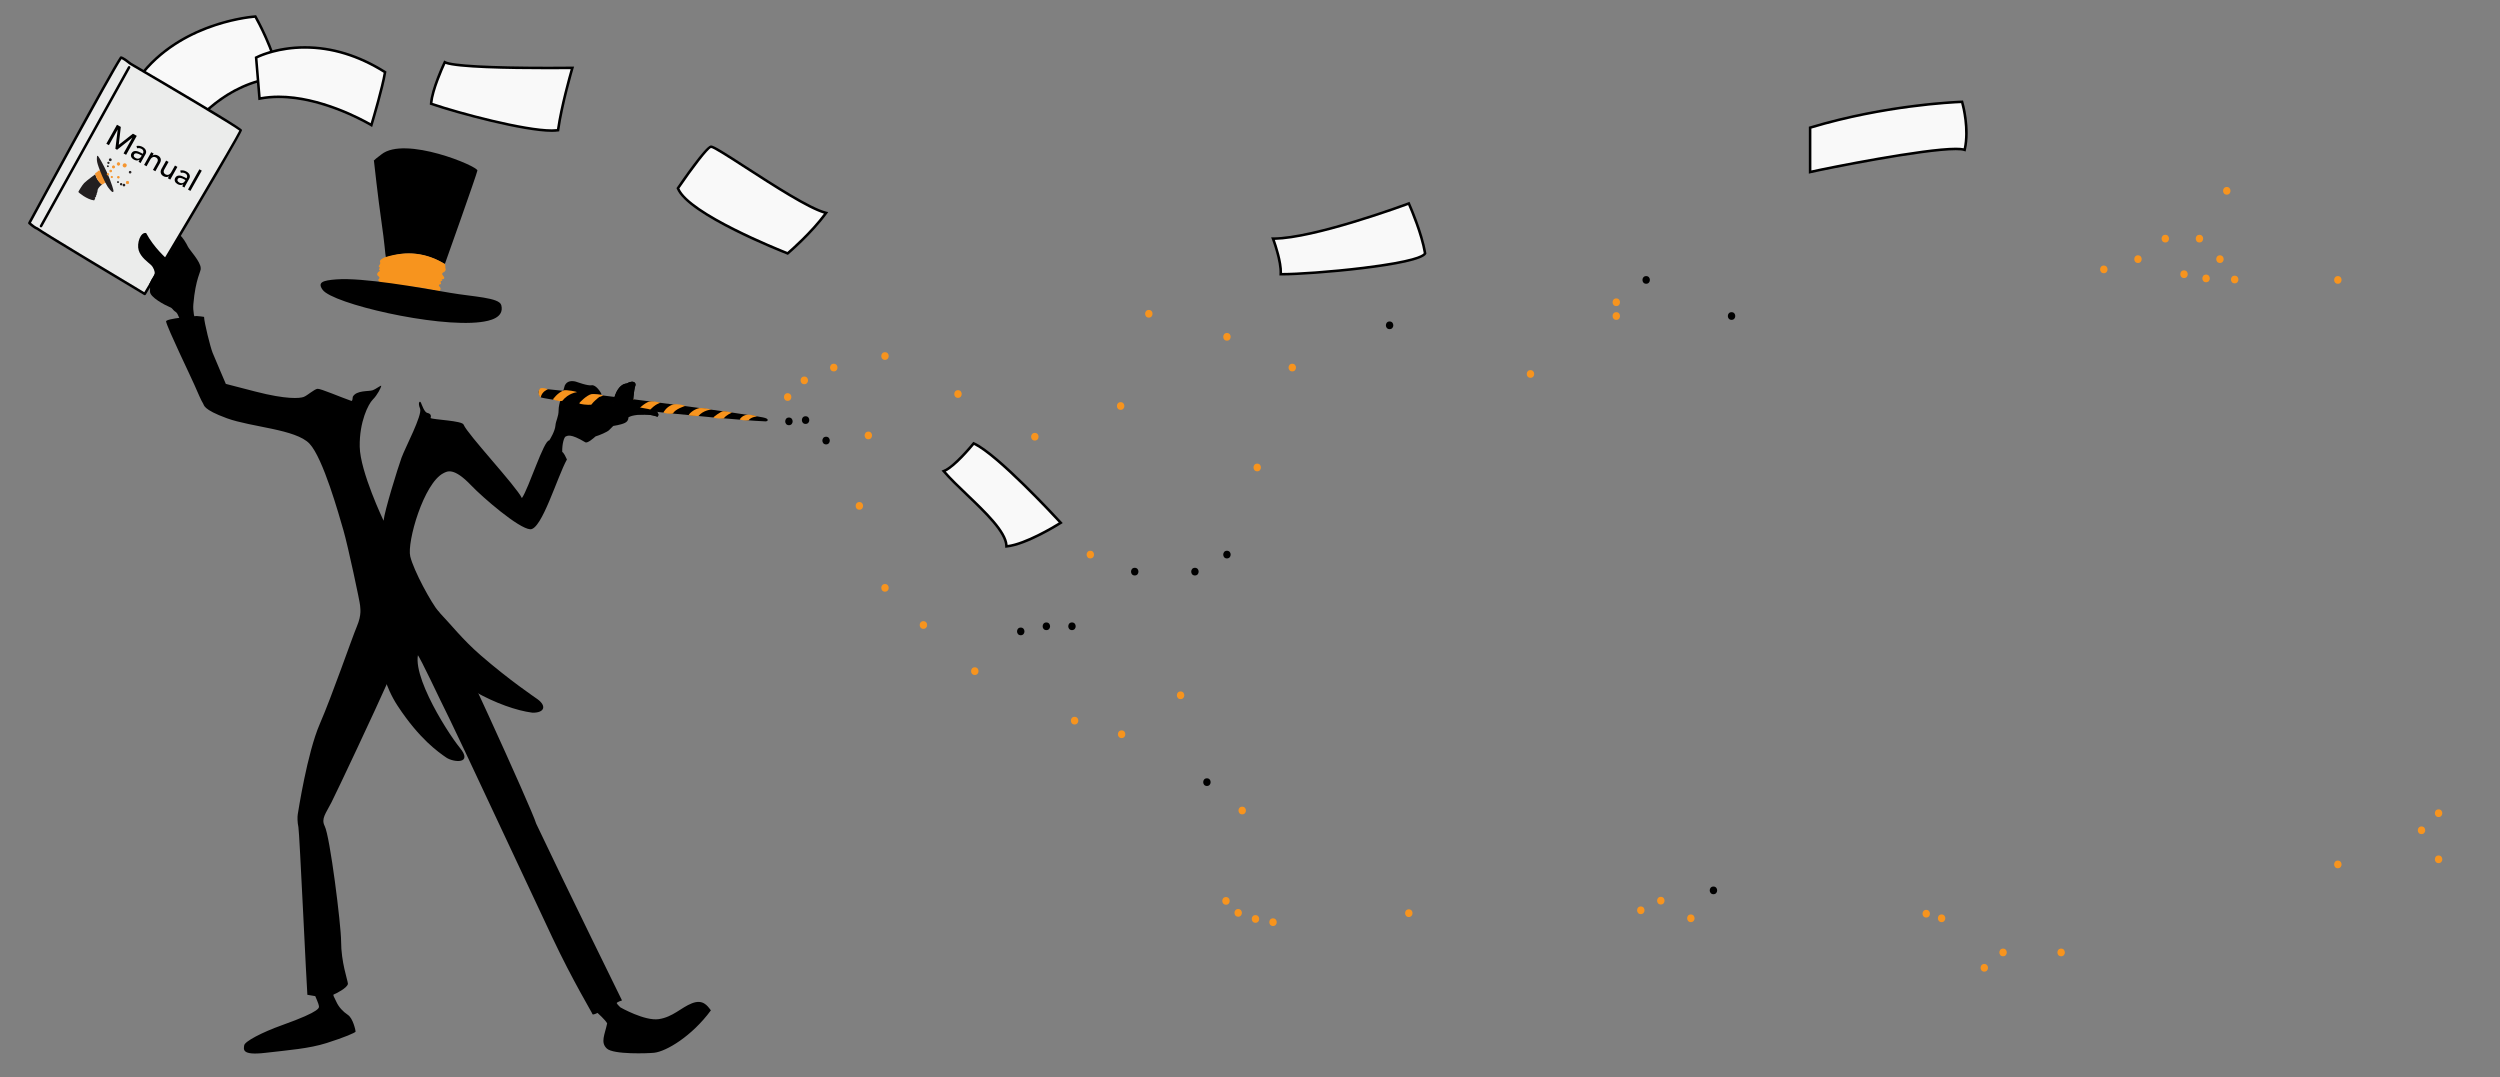 <?xml version="1.0" encoding="utf-8"?>
<!-- Generator: Adobe Illustrator 16.0.0, SVG Export Plug-In . SVG Version: 6.00 Build 0)  -->
<!DOCTYPE svg PUBLIC "-//W3C//DTD SVG 1.1//EN" "http://www.w3.org/Graphics/SVG/1.1/DTD/svg11.dtd">
<svg version="1.1" xmlns="http://www.w3.org/2000/svg" xmlns:xlink="http://www.w3.org/1999/xlink" x="0px" y="0px" width="976px"
	 height="420.5px" viewBox="0 0 976 420.5" enable-background="new 0 0 976 420.5" xml:space="preserve">
<rect x="0" y="0" width="976" height="420.5" fill="#808080" stroke="none"/>
<g id="Magier">
	<path d="M173.675,103.07c0,0,12.404-34.833,12.705-36.485s-28.266-13.664-37.48-6.306c-3.809,2.853-2.908,2.553-2.908,2.553
		s1.613,14.714,2.908,23.572c1.295,8.859,1.445,12.613,1.746,14.114C153.588,99.747,162.171,96.314,173.675,103.07z"/>
	<path fill="#F7941E" d="M171.234,113.768c0,0,1.381-0.728,0.506-1.689c-0.874-0.96-0.156-1.041,0.169-1.083
		c0.326-0.044,0.343-0.587,0.062-0.92c0.041-0.584,1.278-0.355,0.389-0.98c0.945-0.085,1.564-0.393,0.619-1.464
		c-0.945-1.072,0.297-1.327,0.507-1.52c0.21-0.194,0.778-0.743,0.394-1.351c0.003-0.083,0.022-1.549-0.205-1.689
		c-7.058-4.342-14.715-5.349-23.33-2.646c0,0-2.605,0.963-1.914,2.027c0.183,0.842-0.837,1.474-0.558,1.601
		c0.28,0.128,0.439,0.478,0.343,0.615c-0.096,0.137-0.45,0.536-0.104,0.779c0.346,0.243,0.219,0.424-0.155,0.536
		c-0.374,0.113-1.158,1.229-0.351,1.762c0.807,0.532,0.601,0.919,0.149,1.352c-0.451,0.431,0.409,0.468,0.395,1.172
		c-0.015,0.705,0.364,1.371,0.75,1.812C148.899,112.079,157.552,110.221,171.234,113.768z"/>
	<path d="M195.703,119.136c1.262,4.946-4.503,6.153-8.123,6.606c-17.525,2.196-57.715-7.185-61.619-12.59
		c-2.155-2.983,0.131-3.679,5.314-4.076c10.395-0.796,32.131,3.118,44.518,5.254C184.744,115.875,194.938,116.133,195.703,119.136z"
		/>
	<path d="M145.499,156.04c1.889-1.881,3.251-4.75,3.334-5.333s-1.917,1.167-3.417,1.667s-6.25-0.083-7.667,2.5
		c-0.167,0.667,0,1.334-0.5,1.667c-4.333-1.5-12-4.833-13.25-4.75s-3.917,2.583-5.417,3.167s-6.792,1.035-18.833-2.083
		c-11.583-3-11.583-3-11.583-3s-4.327-10.088-5.167-12.166s-3.25-11.667-3.333-14c0,0-2.083-0.334-2.916-0.334
		c0,0-12.156,0.932-11.917,2.132c0.535,2.689,9.674,21.538,11.008,24.622s2.91,6.662,3.41,7.329s-0.25,2.333,9.333,5.833
		s26.916,4.251,32.249,9.917s11.476,27.755,13.25,33.833s6.5,28.334,6.5,29.334s0.75,3.416-1.25,8.166s-9.583,26.793-14.5,38.127
		c-4.917,11.332-8.416,34.304-8.582,35.22c-0.167,0.918-0.166,3.166,0.25,5s3.25,63.482,3.5,65.482l3.083,0.521
		c0,0,1.417,3.229,1.417,3.812s1.417,1.877-14.333,7.5c-7.993,2.854-14.663,6.399-14.83,7.899s-1.171,4.018,8.163,2.934
		s17.167-1.665,24-3.833c6.833-2.166,11.333-4.064,11.333-4.48s-1-5.166-3-6.5c-2-1.332-3.583-3.084-4.5-5.084s-1.5-2.748-1-2.916
		c0.5-0.166,5.333-2.5,5.5-4.166c-0.083-1.418-2.667-8.333-2.667-16.666c0-6.115-4.333-41.001-6.417-44.919
		c-1.417-2.916,0.381-4.763,2.647-9.219s17.1-35.953,22.267-47.619c4.5-8.834,4.46-9.03,5.917-10.153s3.5-3.248,5.083-0.479
		c1.97,2.738,8.17,16.329,13,26c4.587,9.329,26.169,55.728,40.002,85.062c8.012,16.989,15.552,29.347,15.636,29.847
		s1.983-0.467,1.983-0.467s3.167,2.834,3.75,4.084c-0.917,4.416-2.706,7.406-0.122,9.822s16.134,1.889,18.417,1.654
		c4.771-0.49,14.789-6.477,22.206-16.561c-1.417-1.916-3.167-4.416-7.417-2.75c-4.25,1.668-7.4,5.34-12.9,6.172
		c-5.5,0.834-15.017-4.588-15.017-4.588s-1.247-1.189-1.413-1.605c-0.167-0.418,2.045-1.108,2.045-1.108s-21.624-43.94-33.5-69.002
		c-1.5-5.334-35.252-79.437-38.085-82.771c-2.833-3.332-9.75-16-11.083-21.584c-1.333-5.582,5.257-28.628,12.999-32.499
		c1.5-0.75,4-2.333,10.833,4.833c4.359,4.572,18.501,16.833,23.001,17.083s10.552-20.47,14.333-27.25
		c-1.337-2.987-1.833-2.917-1.833-2.917c-0.083-3.25,0.75-5.916,1.417-6.083s1.583-1.333,7.667,2.333
		c0.917,0.333,3.167-1.666,3.917-2.333c1.5-0.417,4.583-1.75,5.25-2.417s1.667-1.667,1.667-1.667s2.917-0.417,4.5-1.167
		s1.417-2.167,1.417-2.167s0.936-0.861,4.833-1.083c4.227-0.241,6.5,0.833,6.5,0.833c1-0.917,0.063-3.604-6-4.5
		c-3.596-0.531-3.667-0.083-3.667-0.083s0.5-6.334,1-7.417s-0.5-2.583-3.333-1c-2.667,0.25-4.5,3.167-5.333,7.583
		c-1.917,0.667-3.333,0.417-3.333,0.417s-0.667-2.75-1.667-2.833s-2.25,2.083-2.25,2.083s-3.101,1.583-4.351-2.417
		c-0.402-1.287,7.346,0.152,7.106-0.607c-0.277-0.876-2.272-3.821-3.85-3.525s-5.65-1.268-6.155-1.407
		c-1.648-0.456-3.515-0.292-4.333,1.5c-0.917,3.583-2.417,6.957-2.417,9.623s-1.083,4-1.25,6.083s-2,5.167-2.417,5.75
		c-2.083-0.25-8,18.75-10.667,22.5c-2.167-4.583-21.25-24.917-22.75-28.667c-0.5-1.583-11.833-1.916-12.917-2.583
		c0.417-1.083-0.083-1.75-1.25-2s-2.083-3.083-2.5-4S163,157.123,164,159.54s-5.83,15.25-7.247,19.167s-6.669,20.833-7.003,24.583
		c0,0-9.148-19.139-9.315-28.889S143.809,157.723,145.499,156.04z"/>
	<path d="M145.902,239.619c0,0-0.176,21.439,9.308,35.902c8.558,13.052,16.008,18.166,18.993,20.218
		c2.834,1.949,10.612,2.658,5.319-3.805c-5.294-6.46-22.072-33.194-14.631-39.429c10.002,14.09,30.524,24.115,42.961,25.731
		c4.838,0.078,5.551-2.662,2.011-5.255c-1.028-0.755-10.901-7.346-22.197-17.148c-7.147-6.203-11.692-12.114-16.417-17.045
		C168.031,235.43,145.902,239.619,145.902,239.619z"/>
	<g id="Ebene_5">
		<path d="M211.104,155.098c0,0-1.91-2.563,0.112-3.244c1.775-0.597,67.181,7.904,83.897,10.617
			c2.324,0.377,3.584,0.591,4.182,0.939c0.598,0.348,0.64,0.959-0.327,1.098C280.969,163.786,213.636,156.476,211.104,155.098z"/>
		<path fill="#F7941E" d="M295.59,162.549c0,0-2.492,0.237-3.351,1.56c-1.07,0.192-3.428-0.258-3.428-0.258
			c0.018-0.505,1.265-1.741,2.824-1.922C293.194,161.748,295.176,162.48,295.59,162.549z"/>
		<path fill="#F7941E" d="M285.77,161.065c0,0-2.401,1.002-3.19,2.27c-0.479,0.207-4.114-0.063-4.042-0.358
			c0.072-0.297,2.811-2.258,3.667-2.418C283.061,160.398,285.77,161.065,285.77,161.065z"/>
		<path fill="#F7941E" d="M272.661,162.43c1.785-2.178,4.715-2.546,5.041-2.501c0.327,0.045-2.158-0.679-4.596-0.632
			c-2.58,0.542-4.276,2.492-4.221,2.77C268.939,162.345,272.661,162.43,272.661,162.43z"/>
		<path fill="#F7941E" d="M267.382,158.521c0,0-3.849,1.218-4.591,2.839c-0.642,0.5-3.856-0.167-3.805-0.286
			c0.051-0.119,1.165-2.365,3.864-3.208C264.185,157.625,267.333,158.121,267.382,158.521z"/>
		<path fill="#F7941E" d="M257.87,157.258c0,0-2.068,0.317-4.545,3.295c-1.006,0.196-4.062-0.077-4.048-0.5
			c0.026-0.776,3.502-3.459,4.582-3.319C254.588,156.543,257.572,157.02,257.87,157.258z"/>
		<path fill="#F7941E" d="M247.429,155.904c0,0-4.386,1.911-5.058,3.392c-0.813,0.168-4.1-0.511-4.1-0.511
			c0.024-0.711,3.969-3.719,5.171-3.567C243.894,155.135,246.759,155.431,247.429,155.904z"/>
		<path fill="#F7941E" d="M235.459,154.43c0,0-2.285,0.556-4.635,3.567c-1.252,0.174-4.738-0.193-4.662-0.566
			c0.076-0.374,2.999-3.203,4.719-3.562C231.599,153.721,234.863,153.96,235.459,154.43z"/>
		<path fill="#F7941E" d="M225.223,153.122c0,0-3.26,0.29-5.696,3.362c-1.427,0.394-3.698-0.534-3.698-0.534
			s1.842-2.702,4.364-3.583C221.137,152.149,225.23,152.844,225.223,153.122z"/>
		<path fill="#F7941E" d="M213.898,151.962c0,0-2.339,0.84-2.793,3.135c-0.867-0.217-1.388-3.216,0.123-3.555
			C212.289,151.304,213.898,151.962,213.898,151.962z"/>
	</g>
	<path d="M230.81,159.674c0,0,2.523-4.884,3.523-4.801s1.667,2.833,1.667,2.833s1.417,0.25,3.333-0.417
		c0.833-4.417,2.667-7.333,5.333-7.583c2.833-1.583,3.833-0.083,3.333,1s-1,7.417-1,7.417s0.404,0.64,4,1.171
		c6.063,0.896,6.667,2.495,5.667,3.412c0,0-2.273-1.074-6.5-0.833"/>
	<g id="Blätter">
		<g>
			<path fill="#F9F9F9" d="M52.73,32.5L72.834,52c0,0,12.833-19.833,36.167-21.833c-2.333-11.667-9.297-23.71-9.297-23.71
				S68.795,8.167,52.73,32.5z"/>
			<path d="M72.923,52.783L52.085,32.57l0.228-0.346C68.331,7.962,99.364,5.975,99.676,5.958l0.307-0.017l0.153,0.266
				c0.07,0.122,7.032,12.25,9.354,23.863l0.11,0.548l-0.558,0.048c-22.81,1.955-35.662,21.411-35.789,21.607L72.923,52.783z
				 M53.377,32.431L72.758,51.23c2.191-3.083,14.752-19.449,35.64-21.51c-2.19-10.322-7.957-20.924-8.974-22.742
				C96.188,7.248,68.322,10.194,53.377,32.431z"/>
		</g>
		<g>
			<path fill="#F9F9F9" d="M101.32,38.5l-1.333-16.021c0,0,22.333-11.979,50.333,5.688c-1,6.333-5.333,20.667-5.333,20.667
				S121.468,34.5,101.32,38.5z"/>
			<path d="M145.279,49.597l-0.552-0.336c-0.18-0.109-18.206-10.965-35.903-10.965c-2.591,0-5.083,0.234-7.406,0.695l-0.549,0.109
				l-1.407-16.906l0.289-0.155c0.307-0.165,7.643-4.028,19.254-4.028c10.72,0,21.346,3.275,31.582,9.733l0.279,0.176l-0.052,0.325
				c-0.994,6.294-5.305,20.589-5.348,20.733L145.279,49.597z M108.824,37.295c16.221,0,32.667,8.95,35.867,10.786
				c0.816-2.742,4.138-14.055,5.083-19.667c-9.987-6.24-20.338-9.403-30.769-9.403c-10.098,0-17.024,3.057-18.491,3.764l1.259,15.13
				C104.001,37.5,106.37,37.295,108.824,37.295z"/>
		</g>
		<g>
			<path fill="#F9F9F9" d="M173.642,24.29c0,0-5,10.543-5.333,16.21c11.667,4,40.781,11.667,49.557,10.333
				c1.443-10.333,5.587-24.333,5.587-24.333S178.975,27.079,173.642,24.29z"/>
			<path d="M215.444,51.487c-10.919,0-36.596-6.845-47.298-10.514l-0.359-0.124l0.022-0.379c0.335-5.699,5.175-15.961,5.381-16.396
				l0.223-0.47l0.461,0.241c2.677,1.4,17.332,2.203,40.205,2.203c5.539,0,9.365-0.05,9.367-0.05l0.678-0.009l-0.192,0.651
				c-0.042,0.14-4.15,14.083-5.571,24.261l-0.051,0.369l-0.369,0.056C217.244,51.434,216.404,51.487,215.444,51.487z
				 M168.836,40.152c10.855,3.678,35.92,10.335,46.608,10.335c0.745,0,1.409-0.033,1.979-0.1c1.294-8.941,4.543-20.536,5.361-23.38
				c-1.332,0.014-4.533,0.042-8.706,0.042c-15.913,0-35.48-0.373-40.188-2.108C172.979,26.932,169.288,35.233,168.836,40.152z"/>
		</g>
		<g>
			<path fill="#F9F9F9" d="M264.666,73.5c0,0,10.742-15.769,12.871-16.218s34.797,23.444,44.963,25.831
				c-5.834,8.054-15,15.815-15,15.815S268.666,83.833,264.666,73.5z"/>
			<path d="M307.596,99.502l-0.277-0.108c-1.594-0.62-39.086-15.295-43.119-25.714l-0.095-0.245l0.148-0.217
				c1.812-2.661,10.967-15.958,13.181-16.425l0.17-0.017c1.139,0,5.547,2.817,13.893,8.214
				c10.583,6.844,25.077,16.218,31.117,17.636l0.731,0.172l-0.441,0.608c-5.802,8.01-14.99,15.826-15.082,15.903L307.596,99.502z
				 M265.231,73.559c4.182,9.552,38.7,23.42,42.172,24.794c1.404-1.216,9.037-7.941,14.261-14.946
				c-6.52-1.934-19.889-10.58-30.709-17.577c-6.105-3.949-12.418-8.032-13.351-8.054C276.442,58.024,270.422,65.956,265.231,73.559z
				"/>
		</g>
		<g>
			<path fill="#F9F9F9" d="M496.989,93.167c0,0,3.344,8.766,3.011,13.883c11.667,0.117,54.355-3.788,56.355-8.121
				C555.021,90.596,550,79.434,550,79.434S513.311,93.167,496.989,93.167z"/>
			<path d="M500.533,107.552C500.532,107.552,500.533,107.552,500.533,107.552l-1.067-0.008l0.034-0.527
				c0.322-4.948-2.946-13.585-2.979-13.672l-0.258-0.678h0.726c16.044,0,52.47-13.564,52.836-13.701l0.438-0.165l0.192,0.428
				c0.051,0.112,5.064,11.319,6.393,19.621l0.023,0.15l-0.063,0.138C554.577,103.973,511.487,107.552,500.533,107.552z
				 M500.521,106.552h0.012c5.717,0,18.788-0.861,31.751-2.457c19.668-2.421,23.005-4.523,23.548-5.263
				c-1.197-7.238-5.186-16.665-6.101-18.767c-4.168,1.533-36.478,13.234-52.029,13.592
				C498.45,95.742,500.605,102.152,500.521,106.552z"/>
		</g>
		<g>
			<path fill="#F9F9F9" d="M380.116,173.104c0,0-7.494,9.273-11.693,10.822c7.443,8.778,24.497,21.478,24.496,29.38
				c7.916-0.744,21.198-9.213,21.198-9.213S389.579,177.31,380.116,173.104z"/>
			<path d="M392.419,213.855v-0.549c0.001-5.207-8.134-12.99-15.311-19.858c-3.452-3.302-6.711-6.422-9.066-9.199l-0.462-0.545
				l0.671-0.248c4.023-1.484,11.403-10.576,11.477-10.667l0.241-0.298l0.351,0.156c9.449,4.2,33.162,30.011,34.167,31.108
				l0.402,0.439l-0.502,0.32c-0.547,0.349-13.476,8.543-21.42,9.29L392.419,213.855z M369.244,184.112
				c2.282,2.61,5.335,5.531,8.556,8.613c7.429,7.108,15.104,14.451,15.595,20.023c6.871-0.913,17.508-7.261,19.946-8.761
				c-3.2-3.457-24.268-26.004-33.083-30.267C378.973,175.278,373.163,182.161,369.244,184.112z"/>
		</g>
		<g>
			<path fill="#F9F9F9" d="M706.666,49.833c0,0,0,16.333,0,17.333c5.667-1.333,53.668-11,60.334-8.667
				c2-8.667-1.004-18.742-1.004-18.742S737.666,40.5,706.666,49.833z"/>
			<path d="M706.166,67.798V49.462l0.355-0.107c30.709-9.246,59.178-10.089,59.462-10.097l0.383-0.01l0.109,0.367
				c0.124,0.417,3.019,10.302,1.012,18.998l-0.126,0.544l-0.526-0.185c-0.633-0.221-1.739-0.333-3.288-0.333
				c-12.901,0-51.518,7.78-56.767,9.016L706.166,67.798z M707.166,50.206V66.54c7.13-1.595,43.818-8.902,56.381-8.902
				c1.325,0,2.34,0.079,3.077,0.24c1.529-7.398-0.51-15.765-1.004-17.607C762.12,40.406,735.657,41.683,707.166,50.206z"/>
		</g>
	</g>
	<g id="Buch">
		<g>
			<path fill="#EBECEB" d="M56.504,114.753c0,0,37.655-63.017,37.496-63.9c-0.16-0.883-43.087-25.992-43.087-25.992
				s-2.669-2.199-3.667-2.383c-3.9,5.687-35.784,64.61-35.784,64.61s1.855,1.741,3.128,2.171
				C16.479,90.837,56.504,114.753,56.504,114.753z"/>
			<path d="M56.503,115.253c-0.087,0-0.176-0.023-0.256-0.071c-1.618-0.967-39.241-23.452-41.903-25.479
				c-1.352-0.5-3.148-2.178-3.226-2.25c-0.166-0.156-0.206-0.403-0.098-0.603c1.303-2.407,31.941-59.012,35.812-64.655
				c0.112-0.163,0.311-0.243,0.503-0.209c1.07,0.198,3.432,2.108,3.894,2.489c43.061,25.179,43.207,25.985,43.262,26.289
				c0.128,0.708-12.509,22.324-37.559,64.245C56.839,115.167,56.674,115.253,56.503,115.253z M12.088,86.981
				c0.646,0.567,1.848,1.53,2.662,1.805c0.059,0.02,0.113,0.05,0.16,0.09c1.455,1.215,27.477,16.857,41.421,25.191
				c10.14-16.973,35.303-59.271,37.089-63.086C90.965,49.05,66.819,34.745,50.66,25.293c-0.982-0.802-2.447-1.877-3.209-2.22
				C42.997,29.935,14.676,82.202,12.088,86.981z"/>
		</g>
		<g>
			<line fill="#FFFFFF" x1="50.394" y1="26.29" x2="16.012" y2="88.275"/>
			<path d="M16.011,88.775c-0.082,0-0.165-0.02-0.242-0.063c-0.241-0.134-0.329-0.438-0.194-0.68l34.382-61.985
				c0.134-0.241,0.437-0.33,0.68-0.194c0.241,0.134,0.329,0.438,0.194,0.68L16.449,88.518
				C16.357,88.682,16.187,88.775,16.011,88.775z"/>
		</g>
		<g>
			<g>
				<defs>
					
						<rect id="SVGID_1_" x="31.356" y="60.325" transform="matrix(-0.868 -0.496 0.496 -0.868 42.867 152.715)" width="20.687" height="20.688"/>
				</defs>
				<clipPath id="SVGID_2_">
					<use xlink:href="#SVGID_1_"  overflow="visible"/>
				</clipPath>
				<g clip-path="url(#SVGID_2_)">
					<defs>
						
							<rect id="SVGID_3_" x="31.356" y="60.325" transform="matrix(-0.868 -0.496 0.496 -0.868 42.867 152.715)" width="20.687" height="20.688"/>
					</defs>
					<clipPath id="SVGID_4_">
						<use xlink:href="#SVGID_3_"  overflow="visible"/>
					</clipPath>
					<g clip-path="url(#SVGID_4_)">
						<path fill="#231F20" d="M37.212,68.026c0,0-3.233,2.316-4.359,3.447c-0.744,0.747-2.241,3.274-2.264,3.457
							c-0.023,0.182,3.37,2.979,6.16,3.304c0,0,0.266-0.463,0.357-0.624c0.091-0.159,0.018-0.429-0.147-0.653
							c0.103,0.168,0.357,0.114,0.4-0.004c0.069-0.189,0.304-0.489,0.122-0.625c-0.183-0.137,0.063-0.11,0.145-0.112
							c0.083-0.002,0.138-0.441,0.119-0.55s0.11-0.279,0.172-0.471c0.061-0.193,0.188-0.528,0.206-1.073
							c0.012-0.365,0.869-1.55,1.746-2.09c-0.086-0.049-0.497-0.154-1.756-1.881C37.53,69.379,37.212,68.026,37.212,68.026"/>
					</g>
					<g clip-path="url(#SVGID_4_)">
						<path fill="#F5952F" d="M40.911,71.334c0,0-0.29,0.477-0.497,0.342c-0.123,0.044-0.159,0.349-0.354,0.237
							c-0.197-0.112,0.169,0.544-0.867-0.348c-1.528-1.534-1.899-3.074-2.056-3.777c0,0,0.03-0.422,0.333-0.298
							c0.303,0.125,0.148-0.175,0.148-0.175s0.013-0.334,0.536-0.198c-0.037-0.135-0.085-0.548,0.214-0.475
							c0.3,0.074,0.472,0.086,0.475-0.019c0,0,0.107-0.341,0.323-0.21c0.263,0.645,1.888,4.062,2.28,4.877
							c0,0-0.162-0.062-0.317,0.046c0,0-0.047,0.096-0.132,0.046"/>
					</g>
					<g clip-path="url(#SVGID_4_)">
						<path fill="#231F20" d="M44.226,74.042c-0.318-1.241-1.607-5.553-4.582-10.884c-0.998-1.754-1.603-2.877-1.77-2.087
							c-0.046,0.215-0.058,0.456-0.052,0.693c-0.065,0.901,0.126,1.909,0.72,3.535c2.067,5.658,3.684,7.873,3.684,7.873
							c0.264,0.383,0.511,0.685,0.733,0.926C43.879,75.287,44.535,75.245,44.226,74.042"/>
					</g>
				</g>
				<g clip-path="url(#SVGID_2_)">
					<defs>
						
							<rect id="SVGID_5_" x="31.356" y="60.325" transform="matrix(-0.868 -0.496 0.496 -0.868 42.867 152.715)" width="20.687" height="20.688"/>
					</defs>
					<clipPath id="SVGID_6_">
						<use xlink:href="#SVGID_5_"  overflow="visible"/>
					</clipPath>
					<g clip-path="url(#SVGID_6_)">
						<path fill="#F5952F" d="M42.384,68.204c-0.086,0.135-0.269,0.172-0.407,0.083c-0.138-0.089-0.181-0.27-0.094-0.404
							c0.086-0.135,0.268-0.172,0.406-0.083C42.428,67.888,42.471,68.069,42.384,68.204"/>
					</g>
					<g clip-path="url(#SVGID_6_)">
						<path fill="#F5952F" d="M41.911,68.435c-0.006-0.004-0.013-0.008-0.02-0.012c-0.103-0.065-0.175-0.166-0.202-0.284
							c-0.028-0.12-0.007-0.241,0.058-0.344c0.133-0.209,0.415-0.27,0.63-0.132c0.213,0.136,0.278,0.418,0.144,0.627
							C42.391,68.493,42.123,68.557,41.911,68.435 M42.202,67.935c-0.069-0.04-0.147-0.022-0.183,0.035
							c-0.018,0.028-0.024,0.062-0.016,0.096c0.008,0.035,0.03,0.065,0.062,0.085l0.007,0.004c0.062,0.036,0.14,0.019,0.177-0.039
							C42.287,68.057,42.266,67.976,42.202,67.935L42.202,67.935z"/>
					</g>
					<g clip-path="url(#SVGID_6_)">
						<path fill="#F5952F" d="M43.515,66.948c-0.104,0.162-0.32,0.21-0.482,0.105c-0.163-0.104-0.21-0.319-0.106-0.482
							c0.104-0.162,0.32-0.209,0.482-0.106C43.571,66.57,43.618,66.786,43.515,66.948"/>
					</g>
					<g clip-path="url(#SVGID_6_)">
						<path fill="#F5952F" d="M42.967,67.204c-0.007-0.004-0.015-0.009-0.022-0.014c-0.115-0.073-0.194-0.188-0.224-0.32
							c-0.029-0.133-0.005-0.27,0.069-0.384c0.151-0.237,0.464-0.31,0.705-0.156c0.237,0.152,0.307,0.469,0.155,0.706
							C43.504,67.265,43.204,67.338,42.967,67.204 M43.313,66.597c-0.087-0.049-0.197-0.022-0.25,0.062
							c-0.027,0.042-0.036,0.092-0.025,0.141c0.011,0.049,0.04,0.091,0.082,0.117l0.009,0.005c0.086,0.049,0.196,0.022,0.25-0.062
							c0.056-0.087,0.03-0.203-0.057-0.259L43.313,66.597z"/>
					</g>
					<g clip-path="url(#SVGID_6_)">
						<path fill="#F5952F" d="M44.666,65.396c-0.126,0.198-0.39,0.256-0.588,0.129c-0.198-0.126-0.256-0.39-0.129-0.588
							c0.126-0.198,0.39-0.255,0.588-0.129C44.734,64.935,44.792,65.198,44.666,65.396"/>
					</g>
					<g clip-path="url(#SVGID_6_)">
						<path fill="#F5952F" d="M44.016,65.677c-0.008-0.005-0.017-0.01-0.025-0.015c-0.132-0.084-0.223-0.216-0.257-0.369
							c-0.034-0.153-0.005-0.31,0.079-0.442c0.174-0.272,0.537-0.354,0.811-0.178c0.133,0.084,0.224,0.215,0.258,0.369
							c0.034,0.153,0.005,0.31-0.079,0.442C44.633,65.748,44.288,65.833,44.016,65.677 M44.438,64.938
							c-0.122-0.069-0.277-0.031-0.353,0.087c-0.038,0.059-0.051,0.13-0.036,0.199c0.015,0.069,0.056,0.128,0.116,0.166l0.011,0.007
							c0.122,0.07,0.277,0.032,0.353-0.086c0.038-0.06,0.051-0.13,0.036-0.199c-0.016-0.069-0.056-0.128-0.116-0.167L44.438,64.938z
							"/>
					</g>
					<g clip-path="url(#SVGID_6_)">
						<path fill="#F5952F" d="M46.665,64.272c-0.147,0.23-0.452,0.297-0.682,0.15c-0.23-0.147-0.297-0.452-0.15-0.682
							c0.147-0.23,0.453-0.297,0.682-0.15C46.745,63.738,46.812,64.043,46.665,64.272"/>
					</g>
					<g clip-path="url(#SVGID_6_)">
						<path fill="#F5952F" d="M45.925,64.576c-0.01-0.005-0.02-0.011-0.029-0.017c-0.147-0.094-0.25-0.24-0.287-0.412
							c-0.038-0.171-0.006-0.346,0.088-0.494c0.193-0.304,0.596-0.397,0.905-0.199c0.147,0.095,0.25,0.24,0.287,0.412
							c0.038,0.17,0.006,0.346-0.088,0.494C46.613,64.654,46.228,64.749,45.925,64.576 M46.414,63.718
							c-0.154-0.088-0.349-0.04-0.444,0.109c-0.048,0.075-0.064,0.164-0.044,0.251c0.019,0.086,0.071,0.16,0.145,0.208
							c0.16,0.102,0.36,0.054,0.459-0.101c0.048-0.074,0.063-0.164,0.044-0.25c-0.019-0.087-0.07-0.161-0.145-0.208
							C46.423,63.724,46.418,63.721,46.414,63.718"/>
					</g>
					<g clip-path="url(#SVGID_6_)">
						<path fill="#F5952F" d="M43.856,69.242c-0.079,0.122-0.242,0.158-0.364,0.08c-0.124-0.079-0.159-0.242-0.081-0.364
							c0.078-0.123,0.242-0.159,0.364-0.081C43.898,68.956,43.935,69.119,43.856,69.242"/>
					</g>
					<g clip-path="url(#SVGID_6_)">
						<path fill="#F5952F" d="M43.423,69.468c-0.006-0.003-0.012-0.006-0.019-0.011c-0.096-0.061-0.162-0.156-0.187-0.267
							c-0.025-0.111-0.004-0.225,0.057-0.32c0.126-0.197,0.388-0.256,0.588-0.129c0.197,0.126,0.255,0.39,0.129,0.587
							C43.87,69.52,43.62,69.581,43.423,69.468 M43.688,69.013c-0.052-0.03-0.111-0.015-0.141,0.031
							c-0.015,0.023-0.02,0.051-0.014,0.077c0.006,0.026,0.022,0.049,0.045,0.064l0.004,0.003c0.047,0.027,0.108,0.012,0.137-0.034
							C43.75,69.107,43.736,69.043,43.688,69.013L43.688,69.013z"/>
					</g>
					<g clip-path="url(#SVGID_6_)">
						<path fill="#F5952F" d="M46.491,69.377c-0.099,0.155-0.304,0.2-0.458,0.101c-0.155-0.099-0.2-0.304-0.101-0.458
							c0.098-0.154,0.304-0.199,0.458-0.101C46.544,69.018,46.59,69.223,46.491,69.377"/>
					</g>
					<g clip-path="url(#SVGID_6_)">
						<path fill="#F5952F" d="M45.967,69.627c-0.007-0.004-0.014-0.009-0.021-0.013c-0.111-0.071-0.188-0.181-0.216-0.31
							c-0.028-0.129-0.004-0.261,0.067-0.372c0.146-0.229,0.448-0.3,0.682-0.149c0.111,0.071,0.188,0.181,0.216,0.31
							c0.029,0.128,0.005,0.261-0.066,0.372C46.485,69.687,46.195,69.758,45.967,69.627 M46.296,69.051
							c-0.079-0.045-0.179-0.021-0.228,0.056c-0.025,0.038-0.033,0.084-0.023,0.128c0.01,0.044,0.036,0.082,0.075,0.107l0.008,0.004
							c0.079,0.044,0.178,0.021,0.228-0.056c0.024-0.038,0.033-0.084,0.023-0.128c-0.01-0.044-0.037-0.082-0.075-0.107
							L46.296,69.051z"/>
					</g>
					<g clip-path="url(#SVGID_6_)">
						<path fill="#F5952F" d="M50.158,71.506c-0.137,0.213-0.421,0.276-0.635,0.14c-0.213-0.137-0.276-0.421-0.14-0.635
							s0.421-0.276,0.635-0.139C50.232,71.008,50.295,71.292,50.158,71.506"/>
					</g>
					<g clip-path="url(#SVGID_6_)">
						<path fill="#F5952F" d="M49.464,71.798c-0.009-0.005-0.018-0.011-0.027-0.016c-0.14-0.089-0.236-0.228-0.272-0.39
							s-0.006-0.329,0.083-0.469c0.184-0.288,0.57-0.372,0.858-0.188c0.14,0.089,0.236,0.228,0.271,0.39
							c0.036,0.162,0.006,0.328-0.083,0.468C50.116,71.872,49.751,71.962,49.464,71.798 M49.918,71
							c-0.138-0.079-0.313-0.036-0.398,0.099c-0.043,0.067-0.057,0.146-0.04,0.224c0.018,0.078,0.063,0.145,0.131,0.188l0.013,0.008
							c0.138,0.078,0.313,0.036,0.399-0.099c0.042-0.067,0.057-0.147,0.04-0.225c-0.017-0.078-0.064-0.144-0.131-0.187L49.918,71z"
							/>
					</g>
					<g clip-path="url(#SVGID_6_)">
						<path fill="#F5952F" d="M48.279,65.267c0.905,0.517,1.707-0.887,0.801-1.404C48.176,63.346,47.374,64.75,48.279,65.267"/>
					</g>
				</g>
				<g clip-path="url(#SVGID_2_)">
					<defs>
						
							<rect id="SVGID_7_" x="31.356" y="60.325" transform="matrix(-0.868 -0.496 0.496 -0.868 42.867 152.715)" width="20.687" height="20.688"/>
					</defs>
					<clipPath id="SVGID_8_">
						<use xlink:href="#SVGID_7_"  overflow="visible"/>
					</clipPath>
					<g clip-path="url(#SVGID_8_)">
						<path fill="#231F20" d="M48.131,72.708c-0.25-0.143-0.338-0.463-0.195-0.713c0.143-0.25,0.463-0.338,0.713-0.195
							c0.25,0.143,0.338,0.463,0.195,0.714S48.382,72.851,48.131,72.708"/>
					</g>
					<g clip-path="url(#SVGID_8_)">
						<path fill="#231F20" d="M47.516,72.062c-0.079,0.124-0.244,0.16-0.367,0.081c-0.124-0.079-0.16-0.243-0.081-0.367
							c0.079-0.124,0.243-0.16,0.367-0.081C47.559,71.774,47.595,71.938,47.516,72.062"/>
					</g>
					<g clip-path="url(#SVGID_8_)">
						<path fill="#231F20" d="M47.061,72.325c-0.007-0.004-0.014-0.008-0.021-0.012c-0.217-0.139-0.281-0.429-0.142-0.646
							c0.138-0.218,0.426-0.282,0.646-0.143c0.105,0.067,0.178,0.172,0.205,0.294c0.027,0.122,0.004,0.247-0.062,0.353
							C47.552,72.381,47.277,72.449,47.061,72.325 M47.327,71.865c-0.033-0.019-0.07-0.01-0.088,0.019
							c-0.019,0.03-0.01,0.069,0.02,0.088l0.002,0.001c0.03,0.017,0.067,0.008,0.085-0.021c0.013-0.02,0.011-0.039,0.009-0.049
							C47.353,71.896,47.346,71.877,47.327,71.865L47.327,71.865z"/>
					</g>
					<g clip-path="url(#SVGID_8_)">
						<path fill="#231F20" d="M46.213,71.183c-0.051,0.08-0.156,0.103-0.235,0.052c-0.08-0.051-0.103-0.156-0.052-0.235
							c0.051-0.079,0.155-0.103,0.235-0.051C46.241,70.999,46.264,71.104,46.213,71.183"/>
					</g>
					<g clip-path="url(#SVGID_8_)">
						<path fill="#231F20" d="M45.886,71.415c-0.006-0.003-0.011-0.006-0.016-0.01c-0.173-0.11-0.224-0.341-0.113-0.514
							c0.11-0.172,0.34-0.225,0.515-0.113c0.172,0.111,0.224,0.341,0.113,0.514C46.276,71.459,46.058,71.513,45.886,71.415
							 M46.086,71.063c-0.016-0.008-0.034-0.004-0.043,0.011c-0.01,0.015-0.005,0.035,0.01,0.044
							c0.016,0.009,0.035,0.005,0.043-0.009c0.01-0.015,0.005-0.035-0.009-0.044L46.086,71.063z"/>
					</g>
					<g clip-path="url(#SVGID_8_)">
						<path fill="#231F20" d="M42.278,65.013c-0.066,0.091-0.193,0.111-0.285,0.045c-0.091-0.066-0.112-0.193-0.045-0.285
							c0.065-0.091,0.193-0.111,0.285-0.045C42.324,64.795,42.344,64.922,42.278,65.013"/>
					</g>
					<g clip-path="url(#SVGID_8_)">
						<path fill="#231F20" d="M41.932,65.211c-0.012-0.007-0.023-0.014-0.034-0.022c-0.079-0.058-0.131-0.142-0.146-0.238
							c-0.015-0.097,0.008-0.193,0.065-0.272c0.118-0.162,0.345-0.201,0.511-0.081c0.163,0.118,0.2,0.348,0.082,0.511
							C42.299,65.26,42.094,65.304,41.932,65.211 M42.137,64.859c-0.022-0.013-0.045-0.008-0.059,0.01
							c-0.008,0.012-0.009,0.023-0.007,0.031c0.001,0.008,0.005,0.019,0.017,0.028l0.004,0.003c0.019,0.01,0.042,0.005,0.055-0.012
							C42.162,64.899,42.157,64.873,42.137,64.859L42.137,64.859z"/>
					</g>
					<g clip-path="url(#SVGID_8_)">
						<path fill="#231F20" d="M42.557,63.737c-0.088,0.122-0.258,0.148-0.38,0.06c-0.122-0.088-0.149-0.258-0.061-0.38
							s0.259-0.149,0.38-0.061S42.646,63.616,42.557,63.737"/>
					</g>
					<g clip-path="url(#SVGID_8_)">
						<path fill="#231F20" d="M42.123,63.954c-0.014-0.008-0.027-0.017-0.04-0.026c-0.194-0.14-0.237-0.412-0.096-0.605
							c0.139-0.192,0.409-0.239,0.605-0.096c0.193,0.14,0.237,0.412,0.097,0.605C42.558,64.011,42.314,64.064,42.123,63.954
							 M42.392,63.481c-0.049-0.027-0.111-0.014-0.144,0.032c-0.036,0.049-0.025,0.118,0.025,0.154
							c0.051,0.037,0.119,0.024,0.154-0.025c0.036-0.049,0.024-0.118-0.025-0.154C42.398,63.485,42.395,63.483,42.392,63.481"/>
					</g>
					<g clip-path="url(#SVGID_8_)">
						<path fill="#231F20" d="M51.059,67.398c-0.092,0.144-0.283,0.185-0.426,0.093c-0.143-0.092-0.186-0.282-0.094-0.425
							c0.092-0.144,0.283-0.186,0.426-0.094C51.108,67.064,51.15,67.254,51.059,67.398"/>
					</g>
					<g clip-path="url(#SVGID_8_)">
						<path fill="#231F20" d="M50.545,67.675c-0.007-0.004-0.015-0.008-0.022-0.013c-0.115-0.074-0.194-0.188-0.224-0.321
							c-0.029-0.133-0.005-0.27,0.069-0.384c0.151-0.237,0.465-0.308,0.705-0.155c0.115,0.073,0.194,0.188,0.224,0.32
							c0.029,0.133,0.005,0.27-0.068,0.385C51.082,67.736,50.782,67.81,50.545,67.675 M50.855,67.142
							c-0.054-0.03-0.116-0.015-0.147,0.033c-0.015,0.024-0.02,0.052-0.014,0.08c0.006,0.028,0.022,0.052,0.046,0.067l0.005,0.003
							c0.049,0.028,0.112,0.013,0.142-0.035c0.015-0.024,0.021-0.052,0.014-0.081C50.897,67.181,50.88,67.157,50.855,67.142
							L50.855,67.142z"/>
					</g>
					<g clip-path="url(#SVGID_8_)">
						<path fill="#231F20" d="M43.331,62.577c-0.113,0.156-0.332,0.191-0.488,0.078c-0.156-0.113-0.191-0.332-0.078-0.487
							c0.113-0.156,0.332-0.191,0.488-0.078C43.409,62.203,43.443,62.421,43.331,62.577"/>
					</g>
					<g clip-path="url(#SVGID_8_)">
						<path fill="#231F20" d="M42.774,62.852c-0.017-0.01-0.034-0.021-0.05-0.033c-0.12-0.087-0.198-0.214-0.221-0.36
							c-0.023-0.146,0.012-0.291,0.098-0.41c0.177-0.244,0.52-0.305,0.77-0.123c0.246,0.179,0.301,0.524,0.123,0.77
							C43.329,62.924,43.019,62.991,42.774,62.852 M43.12,62.245c-0.065-0.038-0.147-0.02-0.192,0.042
							c-0.022,0.031-0.032,0.07-0.026,0.109c0.006,0.039,0.027,0.073,0.059,0.096c0.066,0.048,0.158,0.033,0.206-0.033
							c0.047-0.066,0.033-0.158-0.033-0.206C43.129,62.25,43.125,62.247,43.12,62.245"/>
					</g>
				</g>
			</g>
		</g>
		<g>
			<path d="M45.666,48.703l1.497,0.84l-0.792,6.931l0.042,0.023l5.481-4.301l1.496,0.84l-4.156,7.41l-1.005-0.563l3.417-6.092
				l-0.021-0.012l-5.918,4.688l-0.67-0.376l0.916-7.494l-0.021-0.012l-3.416,6.091l-1.005-0.563L45.666,48.703z"/>
			<path d="M53.288,56.996c0.402-0.095,0.812-0.106,1.229-0.033c0.417,0.074,0.801,0.208,1.149,0.404
				c0.362,0.203,0.649,0.425,0.86,0.662s0.356,0.479,0.438,0.728c0.082,0.247,0.106,0.492,0.075,0.736
				c-0.032,0.244-0.107,0.474-0.229,0.69l-1.42,2.532c-0.098,0.175-0.185,0.337-0.26,0.487c-0.075,0.15-0.143,0.296-0.204,0.437
				l-0.837-0.47c0.12-0.263,0.25-0.521,0.391-0.771l-0.021-0.012c-0.39,0.202-0.765,0.291-1.125,0.263s-0.729-0.147-1.105-0.358
				c-0.23-0.129-0.432-0.284-0.606-0.465c-0.174-0.18-0.305-0.377-0.391-0.59c-0.087-0.214-0.124-0.439-0.111-0.674
				c0.013-0.236,0.089-0.477,0.226-0.721c0.18-0.32,0.402-0.549,0.667-0.686c0.264-0.136,0.558-0.203,0.882-0.199
				c0.324,0.002,0.668,0.067,1.033,0.193c0.364,0.127,0.736,0.296,1.112,0.507l0.691,0.388l0.118-0.209
				c0.07-0.126,0.116-0.265,0.138-0.418s0.012-0.308-0.029-0.464c-0.041-0.155-0.118-0.304-0.231-0.446
				c-0.113-0.142-0.271-0.269-0.474-0.382c-0.182-0.103-0.351-0.174-0.505-0.215c-0.156-0.042-0.304-0.067-0.445-0.077
				c-0.141-0.011-0.276-0.007-0.406,0.013c-0.129,0.019-0.254,0.036-0.374,0.052L53.288,56.996z M54.842,60.455
				c-0.223-0.125-0.458-0.241-0.706-0.348c-0.247-0.106-0.487-0.18-0.717-0.217c-0.231-0.038-0.443-0.028-0.636,0.028
				c-0.193,0.058-0.344,0.184-0.453,0.379c-0.161,0.286-0.18,0.545-0.059,0.779c0.121,0.232,0.346,0.441,0.674,0.625
				c0.257,0.145,0.502,0.225,0.732,0.239c0.23,0.015,0.44-0.017,0.63-0.094c0.189-0.077,0.356-0.187,0.502-0.331
				c0.145-0.143,0.264-0.299,0.358-0.466l0.176-0.313L54.842,60.455z"/>
			<path d="M59.038,59.424l0.942,0.528l-0.429,0.764l0.021,0.012c0.268-0.197,0.594-0.297,0.979-0.297
				c0.385,0.001,0.77,0.108,1.153,0.323c0.237,0.134,0.445,0.298,0.624,0.495c0.179,0.196,0.307,0.417,0.385,0.662
				c0.078,0.246,0.098,0.517,0.062,0.812c-0.038,0.295-0.148,0.606-0.332,0.935l-1.791,3.192l-0.941-0.528l1.644-2.931
				c0.129-0.23,0.208-0.444,0.237-0.645c0.029-0.199,0.02-0.378-0.028-0.538s-0.127-0.301-0.237-0.423
				c-0.111-0.121-0.239-0.223-0.386-0.305c-0.195-0.11-0.395-0.181-0.598-0.212c-0.203-0.031-0.405-0.013-0.606,0.052
				c-0.202,0.066-0.397,0.184-0.584,0.354s-0.36,0.398-0.521,0.685l-1.432,2.554l-0.942-0.528L59.038,59.424z"/>
			<path d="M66.471,70.115l-0.941-0.528l0.428-0.765l-0.021-0.012c-0.268,0.198-0.594,0.298-0.979,0.298
				c-0.385-0.001-0.77-0.108-1.153-0.324c-0.244-0.137-0.454-0.303-0.629-0.497s-0.301-0.414-0.379-0.66
				c-0.078-0.245-0.099-0.517-0.062-0.812c0.038-0.295,0.148-0.607,0.332-0.936l1.791-3.191l0.942,0.528l-1.644,2.931
				c-0.129,0.23-0.209,0.445-0.238,0.645c-0.028,0.198-0.02,0.378,0.028,0.538c0.049,0.159,0.128,0.3,0.238,0.422
				s0.238,0.224,0.385,0.307c0.196,0.109,0.395,0.18,0.598,0.21c0.203,0.031,0.405,0.014,0.606-0.051
				c0.202-0.066,0.397-0.184,0.584-0.354c0.188-0.17,0.361-0.397,0.521-0.684l1.433-2.554l0.942,0.528L66.471,70.115z"/>
			<path d="M70.357,66.571c0.403-0.096,0.812-0.106,1.229-0.033c0.417,0.074,0.8,0.208,1.15,0.404
				c0.362,0.203,0.649,0.424,0.86,0.662c0.21,0.236,0.357,0.479,0.438,0.727c0.082,0.248,0.106,0.493,0.075,0.737
				c-0.031,0.243-0.107,0.474-0.229,0.689l-1.421,2.533c-0.098,0.174-0.185,0.337-0.26,0.487c-0.076,0.15-0.144,0.296-0.203,0.437
				l-0.838-0.47c0.121-0.264,0.251-0.521,0.392-0.771l-0.021-0.012c-0.389,0.203-0.764,0.291-1.124,0.264
				c-0.36-0.028-0.729-0.147-1.106-0.359c-0.23-0.129-0.432-0.283-0.606-0.464s-0.305-0.377-0.391-0.591
				c-0.087-0.213-0.124-0.438-0.111-0.674c0.013-0.236,0.088-0.476,0.226-0.721c0.18-0.32,0.401-0.549,0.666-0.685
				c0.265-0.137,0.559-0.203,0.883-0.2c0.323,0.002,0.668,0.068,1.033,0.194c0.364,0.127,0.735,0.296,1.112,0.507l0.691,0.388
				l0.117-0.21c0.071-0.125,0.117-0.265,0.139-0.418c0.021-0.152,0.011-0.307-0.029-0.463c-0.041-0.156-0.118-0.305-0.231-0.446
				s-0.271-0.269-0.474-0.382c-0.182-0.103-0.35-0.174-0.505-0.215c-0.156-0.042-0.305-0.068-0.445-0.078
				c-0.141-0.011-0.276-0.006-0.406,0.013c-0.13,0.02-0.254,0.036-0.373,0.053L70.357,66.571z M71.912,70.03
				c-0.224-0.125-0.459-0.242-0.706-0.348c-0.248-0.107-0.487-0.18-0.718-0.218c-0.231-0.038-0.443-0.028-0.636,0.029
				s-0.344,0.184-0.453,0.379c-0.16,0.286-0.18,0.545-0.058,0.778c0.121,0.233,0.346,0.441,0.674,0.626
				c0.257,0.145,0.502,0.225,0.732,0.239c0.23,0.015,0.44-0.017,0.63-0.094c0.19-0.077,0.357-0.188,0.502-0.331
				c0.145-0.143,0.265-0.299,0.358-0.466l0.176-0.314L71.912,70.03z"/>
			<path d="M77.837,66.089l0.942,0.529l-4.438,7.912l-0.941-0.529L77.837,66.089z"/>
		</g>
	</g>
	<path d="M78.009,129.579c0,0-2.994-5.516-2.522-10.812c0.846-10.106,3.114-12.979,2.871-14.033c0.057-2.519-4.47-7.263-4.993-8.439
		s-2.338-4.144-3.008-4.281c-1.473,2.294-5.288,8.998-5.288,8.998s-5.057-4.395-8.025-10.041c-2.199-0.45-3.714,3.974-2.905,6.736
		c0.809,2.762,3.765,4.741,4.787,5.713c1.022,0.973,1.602,2.618,1.452,3.352c-0.15,0.733-1.252,2.34-1.252,2.34l-0.808,1.739
		c0,0,0.399,0.658,0.242,2.917c-0.157,2.258,6.034,5.442,7.586,6.065c1.552,0.623,0.904,0.942,2.52,2s3.601,10.432,3.831,11.548"/>
</g>
<g id="Sparcles">
	<g id="orange">
		<g>
			<path fill="#F7941E" d="M307.5,156.5c1.935,0,1.935-3,0-3S305.565,156.5,307.5,156.5L307.5,156.5z"/>
		</g>
		<g>
			<path fill="#F7941E" d="M345.5,140.5c1.935,0,1.935-3,0-3S343.565,140.5,345.5,140.5L345.5,140.5z"/>
		</g>
		<g>
			<path fill="#F7941E" d="M374,155.326c1.935,0,1.935-3,0-3S372.065,155.326,374,155.326L374,155.326z"/>
		</g>
		<g>
			<path fill="#F7941E" d="M404,172c1.935,0,1.935-3,0-3S402.065,172,404,172L404,172z"/>
		</g>
		<g>
			<path fill="#F7941E" d="M437.5,160c1.935,0,1.935-3,0-3S435.565,160,437.5,160L437.5,160z"/>
		</g>
		<g>
			<path fill="#F7941E" d="M339,171.5c1.935,0,1.935-3,0-3S337.065,171.5,339,171.5L339,171.5z"/>
		</g>
		<g>
			<path fill="#F7941E" d="M425.665,218.013c1.935,0,1.935-3,0-3S423.73,218.013,425.665,218.013L425.665,218.013z"/>
		</g>
		<g>
			<path fill="#F7941E" d="M460.898,272.938c1.935,0,1.935-3,0-3S458.964,272.938,460.898,272.938L460.898,272.938z"/>
		</g>
		<g>
			<path fill="#F7941E" d="M484.956,317.93c1.935,0,1.935-3,0-3S483.021,317.93,484.956,317.93L484.956,317.93z"/>
		</g>
		<g>
			<path fill="#F7941E" d="M479,133c1.935,0,1.935-3,0-3S477.065,133,479,133L479,133z"/>
		</g>
		<g>
			<path fill="#F7941E" d="M490.815,184c1.935,0,1.935-3,0-3S488.88,184,490.815,184L490.815,184z"/>
		</g>
		<g>
			<path fill="#F7941E" d="M314,150c1.935,0,1.935-3,0-3S312.065,150,314,150L314,150z"/>
		</g>
		<g>
			<path fill="#F7941E" d="M325.5,145c1.935,0,1.935-3,0-3S323.565,145,325.5,145L325.5,145z"/>
		</g>
		<g>
			<path fill="#F7941E" d="M335.5,199c1.935,0,1.935-3,0-3S333.565,199,335.5,199L335.5,199z"/>
		</g>
		<g>
			<path fill="#F7941E" d="M437.88,288.143c1.935,0,1.935-3,0-3S435.945,288.143,437.88,288.143L437.88,288.143z"/>
		</g>
		<g>
			<path fill="#F7941E" d="M419.524,282.847c1.935,0,1.935-3,0-3S417.589,282.847,419.524,282.847L419.524,282.847z"/>
		</g>
		<g>
			<path fill="#F7941E" d="M380.557,263.511c1.935,0,1.935-3,0-3S378.622,263.511,380.557,263.511L380.557,263.511z"/>
		</g>
		<g>
			<path fill="#F7941E" d="M360.5,245.5c1.935,0,1.935-3,0-3S358.565,245.5,360.5,245.5L360.5,245.5z"/>
		</g>
		<g>
			<path fill="#F7941E" d="M345.5,231c1.935,0,1.935-3,0-3S343.565,231,345.5,231L345.5,231z"/>
		</g>
		<g>
			<path fill="#F7941E" d="M631,119.5c1.935,0,1.935-3,0-3S629.065,119.5,631,119.5L631,119.5z"/>
		</g>
		<g>
			<path fill="#F7941E" d="M631,124.873c1.935,0,1.935-3,0-3S629.065,124.873,631,124.873L631,124.873z"/>
		</g>
		<g>
			<path fill="#F7941E" d="M597.5,147.5c1.935,0,1.935-3,0-3S595.565,147.5,597.5,147.5L597.5,147.5z"/>
		</g>
		<g>
			<path fill="#F7941E" d="M504.5,145c1.935,0,1.935-3,0-3S502.565,145,504.5,145L504.5,145z"/>
		</g>
		<g>
			<path fill="#F7941E" d="M448.5,124c1.935,0,1.935-3,0-3S446.565,124,448.5,124L448.5,124z"/>
		</g>
		<g>
			<path fill="#F7941E" d="M660.112,360.001c1.935,0,1.935-3,0-3S658.178,360.001,660.112,360.001L660.112,360.001z"/>
		</g>
		<g>
			<path fill="#F7941E" d="M640.572,356.875c1.935,0,1.935-3,0-3S638.638,356.875,640.572,356.875L640.572,356.875z"/>
		</g>
		<g>
			<path fill="#F7941E" d="M648.384,353.12c1.935,0,1.935-3,0-3S646.449,353.12,648.384,353.12L648.384,353.12z"/>
		</g>
		<g>
			<path fill="#F7941E" d="M550,358c1.935,0,1.935-3,0-3S548.065,358,550,358L550,358z"/>
		</g>
		<g>
			<path fill="#F7941E" d="M752,358.212c1.935,0,1.935-3,0-3S750.065,358.212,752,358.212L752,358.212z"/>
		</g>
		<g>
			<path fill="#F7941E" d="M952.024,318.972c1.935,0,1.935-3,0-3S950.09,318.972,952.024,318.972L952.024,318.972z"/>
		</g>
		<g>
			<path fill="#F7941E" d="M945.357,325.639c1.935,0,1.935-3,0-3S943.423,325.639,945.357,325.639L945.357,325.639z"/>
		</g>
		<g>
			<path fill="#F7941E" d="M912.691,338.972c1.935,0,1.935-3,0-3S910.757,338.972,912.691,338.972L912.691,338.972z"/>
		</g>
		<g>
			<path fill="#F7941E" d="M952.024,336.972c1.935,0,1.935-3,0-3S950.09,336.972,952.024,336.972L952.024,336.972z"/>
		</g>
		<g>
			<path fill="#F7941E" d="M912.691,110.784c1.935,0,1.935-3,0-3S910.757,110.784,912.691,110.784L912.691,110.784z"/>
		</g>
		<g>
			<path fill="#F7941E" d="M852.642,108.549c1.935,0,1.935-3,0-3S850.707,108.549,852.642,108.549L852.642,108.549z"/>
		</g>
		<g>
			<path fill="#F7941E" d="M861.253,110.195c1.935,0,1.935-3,0-3S859.318,110.195,861.253,110.195L861.253,110.195z"/>
		</g>
		<g>
			<path fill="#F7941E" d="M872.421,110.625c1.935,0,1.935-3,0-3S870.486,110.625,872.421,110.625L872.421,110.625z"/>
		</g>
		<g>
			<path fill="#F7941E" d="M866.667,102.667c1.935,0,1.935-3,0-3S864.732,102.667,866.667,102.667L866.667,102.667z"/>
		</g>
		<g>
			<path fill="#F7941E" d="M858.667,94.667c1.935,0,1.935-3,0-3S856.732,94.667,858.667,94.667L858.667,94.667z"/>
		</g>
		<g>
			<path fill="#F7941E" d="M845.333,94.667c1.935,0,1.935-3,0-3S843.398,94.667,845.333,94.667L845.333,94.667z"/>
		</g>
		<g>
			<path fill="#F7941E" d="M834.667,102.667c1.935,0,1.935-3,0-3S832.732,102.667,834.667,102.667L834.667,102.667z"/>
		</g>
		<g>
			<path fill="#F7941E" d="M821.333,106.667c1.935,0,1.935-3,0-3S819.398,106.667,821.333,106.667L821.333,106.667z"/>
		</g>
		<g>
			<path fill="#F7941E" d="M869.333,76c1.935,0,1.935-3,0-3S867.398,76,869.333,76L869.333,76z"/>
		</g>
		<g>
			<path fill="#F7941E" d="M758,360c1.935,0,1.935-3,0-3S756.065,360,758,360L758,360z"/>
		</g>
		<g>
			<path fill="#F7941E" d="M774.667,379.333c1.935,0,1.935-3,0-3S772.732,379.333,774.667,379.333L774.667,379.333z"/>
		</g>
		<g>
			<path fill="#F7941E" d="M782,373.333c1.935,0,1.935-3,0-3S780.065,373.333,782,373.333L782,373.333z"/>
		</g>
		<g>
			<path fill="#F7941E" d="M804.667,373.333c1.935,0,1.935-3,0-3S802.732,373.333,804.667,373.333L804.667,373.333z"/>
		</g>
	</g>
	<g id="black">
		<g>
			<path d="M443,224.667c1.935,0,1.935-3,0-3S441.065,224.667,443,224.667L443,224.667z"/>
		</g>
		<g>
			<path d="M466.5,224.667c1.935,0,1.935-3,0-3S464.565,224.667,466.5,224.667L466.5,224.667z"/>
		</g>
		<g>
			<path d="M479,218.013c1.935,0,1.935-3,0-3S477.065,218.013,479,218.013L479,218.013z"/>
		</g>
		<g>
			<path d="M642.667,110.784c1.935,0,1.935-3,0-3S640.732,110.784,642.667,110.784L642.667,110.784z"/>
		</g>
		<g>
			<path d="M676,124.873c1.935,0,1.935-3,0-3S674.065,124.873,676,124.873L676,124.873z"/>
		</g>
		<g>
			<path d="M668.929,349.105c1.935,0,1.935-3,0-3S666.994,349.105,668.929,349.105L668.929,349.105z"/>
		</g>
		<g>
			<path fill="#F7941E" d="M496.989,361.52c1.935,0,1.935-3,0-3S495.054,361.52,496.989,361.52L496.989,361.52z"/>
		</g>
		<g>
			<path fill="#F7941E" d="M483.386,357.885c1.935,0,1.935-3,0-3S481.451,357.885,483.386,357.885L483.386,357.885z"/>
		</g>
		<g>
			<path fill="#F7941E" d="M478.625,353.212c1.935,0,1.935-3,0-3S476.69,353.212,478.625,353.212L478.625,353.212z"/>
		</g>
		<g>
			<path fill="#F7941E" d="M490.14,360.259c1.935,0,1.935-3,0-3S488.205,360.259,490.14,360.259L490.14,360.259z"/>
		</g>
		<g>
			<path d="M542.5,128.5c1.935,0,1.935-3,0-3S540.565,128.5,542.5,128.5L542.5,128.5z"/>
		</g>
		<g>
			<path d="M398.5,248c1.935,0,1.935-3,0-3S396.565,248,398.5,248L398.5,248z"/>
		</g>
		<g>
			<path d="M408.5,246c1.935,0,1.935-3,0-3S406.565,246,408.5,246L408.5,246z"/>
		</g>
		<g>
			<path d="M418.5,246c1.935,0,1.935-3,0-3S416.565,246,418.5,246L418.5,246z"/>
		</g>
		<g>
			<path d="M308,166c1.935,0,1.935-3,0-3S306.065,166,308,166L308,166z"/>
		</g>
		<g>
			<path d="M314.5,165.5c1.935,0,1.935-3,0-3S312.565,165.5,314.5,165.5L314.5,165.5z"/>
		</g>
		<g>
			<path d="M322.5,173.5c1.935,0,1.935-3,0-3S320.565,173.5,322.5,173.5L322.5,173.5z"/>
		</g>
		<g>
			<path d="M471.184,306.847c1.935,0,1.935-3,0-3S469.249,306.847,471.184,306.847L471.184,306.847z"/>
		</g>
	</g>
</g>
</svg>

